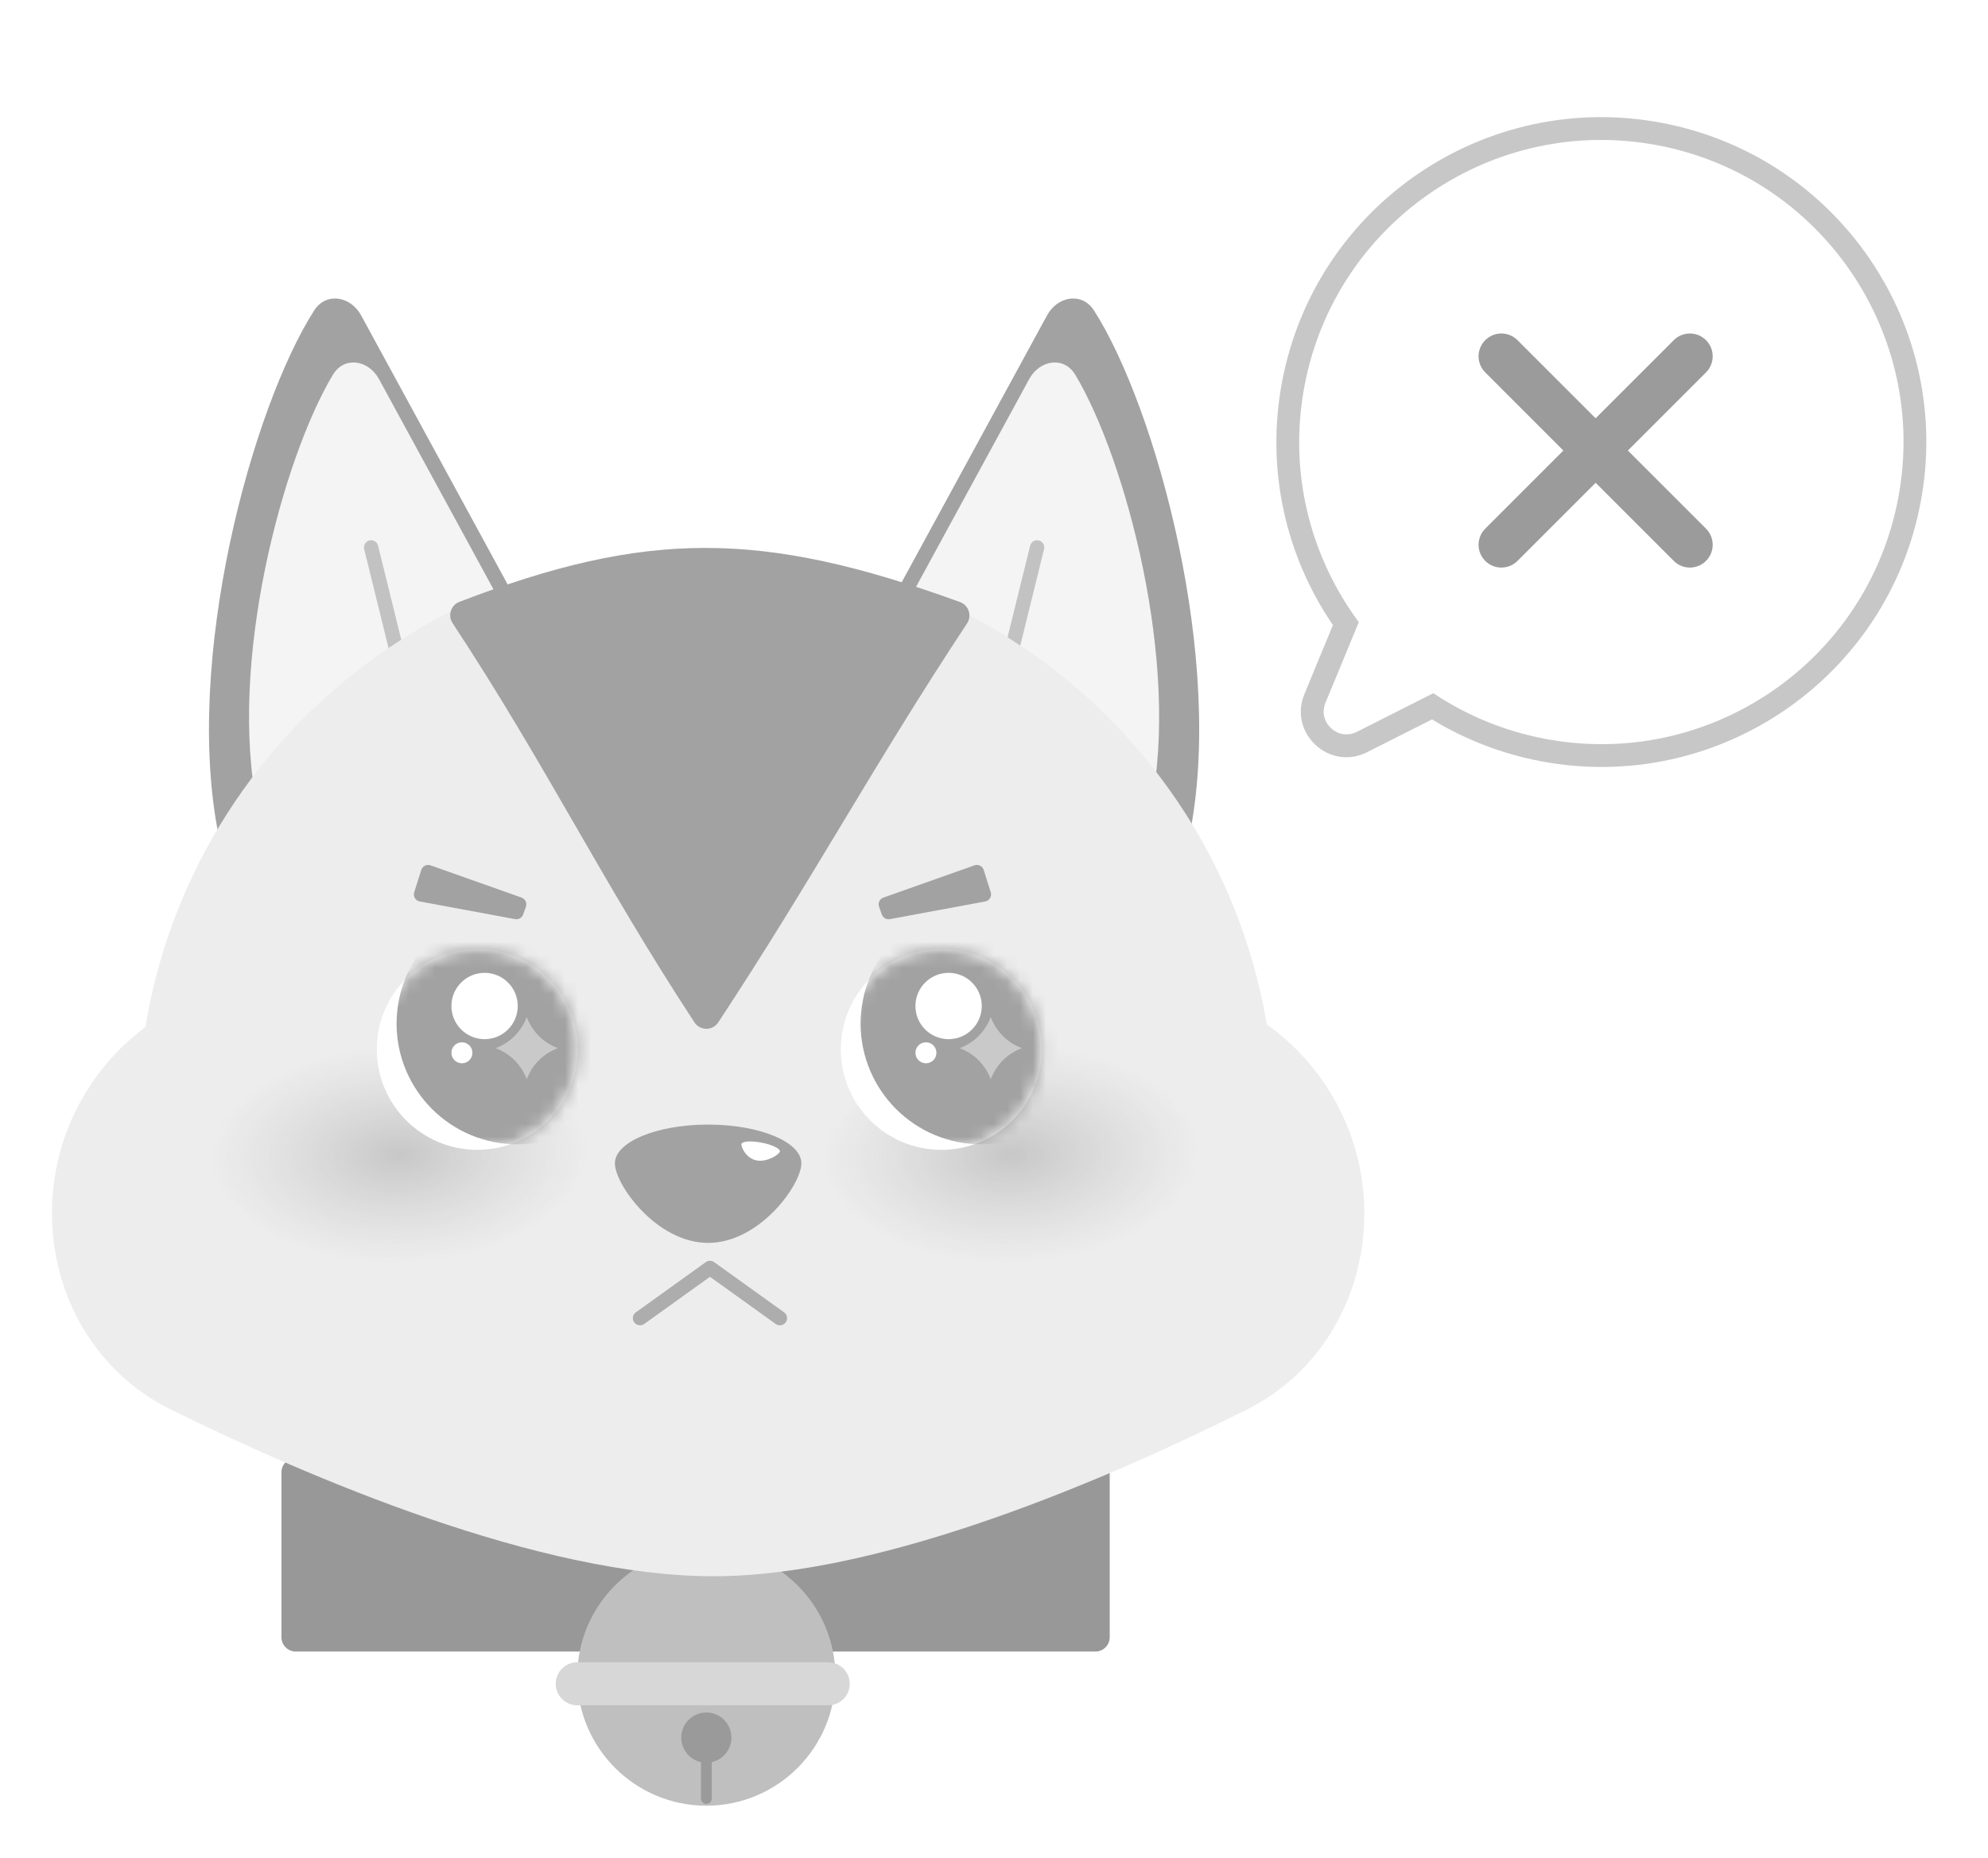 <svg width="153" height="143" viewBox="0 0 153 143" fill="none" xmlns="http://www.w3.org/2000/svg">
<g filter="url(#filter0_d_2386_13194)">
<g opacity="0.8">
<path d="M80.583 20.276C81.394 18.786 83.28 18.47 84.195 19.898C88.946 27.31 94.336 46.866 91.51 60.491L68.88 47.384C67.586 46.635 67.123 44.994 67.838 43.68C69.46 40.701 72.288 35.507 74.341 31.739C76.287 28.165 78.931 23.309 80.583 20.276Z" fill="#8B8B8B"/>
<path d="M79.207 25.184C80.019 23.694 81.888 23.398 82.759 24.854C86.638 31.338 90.854 47.103 88.559 58.167L70.12 47.488C68.826 46.739 68.363 45.097 69.078 43.783C70.453 41.26 72.653 37.218 74.273 34.244C75.794 31.452 77.827 27.718 79.207 25.184Z" fill="#F1F1F1"/>
<path fill-rule="evenodd" clip-rule="evenodd" d="M79.948 37.602C79.653 37.529 79.353 37.71 79.281 38.006L76.574 48.992C76.501 49.288 76.682 49.587 76.978 49.66C77.274 49.733 77.573 49.552 77.646 49.256L80.352 38.27C80.425 37.974 80.244 37.675 79.948 37.602Z" fill="#B3B3B3"/>
<path d="M27.792 20.276C26.981 18.786 25.095 18.47 24.18 19.898C19.429 27.31 14.039 46.866 16.865 60.491L39.495 47.384C40.789 46.635 41.252 44.994 40.537 43.68C38.915 40.701 36.087 35.507 34.035 31.739C32.088 28.165 29.444 23.309 27.792 20.276Z" fill="#8B8B8B"/>
<path d="M29.168 25.184C28.356 23.694 26.487 23.398 25.616 24.854C21.737 31.338 17.521 47.103 19.816 58.167L38.255 47.488C39.549 46.739 40.012 45.097 39.297 43.783C37.922 41.26 35.721 37.218 34.102 34.244C32.581 31.452 30.548 27.718 29.168 25.184Z" fill="#F1F1F1"/>
<path fill-rule="evenodd" clip-rule="evenodd" d="M28.43 37.602C28.726 37.529 29.025 37.71 29.098 38.006L31.805 48.992C31.878 49.288 31.697 49.587 31.401 49.66C31.105 49.733 30.806 49.552 30.733 49.256L28.027 38.27C27.954 37.974 28.134 37.675 28.43 37.602Z" fill="#B3B3B3"/>
<path d="M21.66 109.334C21.66 108.725 22.154 108.23 22.764 108.23H84.302C84.912 108.23 85.406 108.725 85.406 109.334V122.028C85.406 122.638 84.912 123.132 84.302 123.132H22.764C22.154 123.132 21.66 122.638 21.66 122.028V109.334Z" fill="#7E7E7E"/>
<path d="M64.295 125.063C64.295 130.55 59.847 134.998 54.36 134.998C48.874 134.998 44.426 130.55 44.426 125.063C44.426 119.577 48.874 115.129 54.36 115.129C59.847 115.129 64.295 119.577 64.295 125.063Z" fill="#AFAFAF"/>
<path fill-rule="evenodd" clip-rule="evenodd" d="M54.775 131.643C55.643 131.454 56.293 130.681 56.293 129.756C56.293 128.689 55.428 127.824 54.361 127.824C53.294 127.824 52.43 128.689 52.43 129.756C52.43 130.681 53.08 131.454 53.947 131.643L53.947 134.447C53.947 134.676 54.133 134.861 54.361 134.861C54.59 134.861 54.775 134.676 54.775 134.447L54.775 131.643Z" fill="#818181"/>
<path d="M42.77 125.615C42.77 124.7 43.511 123.959 44.425 123.959H63.742C64.657 123.959 65.398 124.7 65.398 125.615C65.398 126.529 64.657 127.27 63.742 127.27H44.425C43.511 127.27 42.77 126.529 42.77 125.615Z" fill="#CDCDCD"/>
<path d="M4 89.387C4 79.523 11.996 71.527 21.86 71.527H87.1C96.986 71.527 105 79.542 105 89.428C105 95.776 101.643 101.664 95.965 104.503C85.547 109.712 68.174 117.277 55.052 117.336C41.594 117.395 23.732 109.723 13.095 104.473C7.385 101.654 4 95.755 4 89.387Z" fill="#E8E8E8"/>
<path d="M10.621 82.153C10.621 57.997 30.204 38.414 54.36 38.414C78.517 38.414 98.099 57.997 98.099 82.153V90.846H10.621V82.153Z" fill="#E8E8E8"/>
<path d="M63.291 85.302C63.16 80.7 67.814 76.829 73.684 76.656L81.48 76.426C87.35 76.253 92.215 79.844 92.346 84.446C92.476 89.049 87.823 92.92 81.952 93.093L74.157 93.323C68.286 93.496 63.421 89.905 63.291 85.302Z" fill="url(#paint0_radial_2386_13194)"/>
<path d="M16.236 85.302C16.106 80.7 20.759 76.829 26.63 76.656L34.425 76.426C40.296 76.253 45.161 79.844 45.291 84.446C45.422 89.049 40.768 92.92 34.898 93.093L27.102 93.323C21.232 93.496 16.367 89.905 16.236 85.302Z" fill="url(#paint1_radial_2386_13194)"/>
<path d="M61.674 85.549C61.674 87.195 58.462 91.675 54.499 91.675C50.536 91.675 47.324 87.195 47.324 85.549C47.324 83.903 50.536 82.568 54.499 82.568C58.462 82.568 61.674 83.903 61.674 85.549Z" fill="#8B8B8B"/>
<path d="M80.178 76.779C80.178 81.05 76.716 84.512 72.445 84.512C68.173 84.512 64.711 81.05 64.711 76.779C64.711 72.507 68.173 69.045 72.445 69.045C76.716 69.045 80.178 72.507 80.178 76.779Z" fill="white"/>
<mask id="mask0_2386_13194" style="mask-type:alpha" maskUnits="userSpaceOnUse" x="64" y="69" width="17" height="16">
<path d="M80.178 76.779C80.178 81.05 76.716 84.512 72.445 84.512C68.173 84.512 64.711 81.05 64.711 76.779C64.711 72.507 68.173 69.045 72.445 69.045C76.716 69.045 80.178 72.507 80.178 76.779Z" fill="#D9D9D9"/>
</mask>
<g mask="url(#mask0_2386_13194)">
<path d="M84.79 75.663C84.308 80.776 79.772 84.53 74.659 84.047C69.546 83.565 65.793 79.029 66.275 73.916C66.757 68.803 71.293 65.049 76.406 65.532C81.519 66.014 85.273 70.55 84.79 75.663Z" fill="#8B8B8B"/>
</g>
<path d="M75.558 73.439C75.558 74.849 74.416 75.992 73.006 75.992C71.596 75.992 70.453 74.849 70.453 73.439C70.453 72.03 71.596 70.887 73.006 70.887C74.416 70.887 75.558 72.03 75.558 73.439Z" fill="white"/>
<path d="M76.249 74.291C76.66 75.4 77.534 76.274 78.643 76.685C77.534 77.095 76.66 77.97 76.249 79.079C75.839 77.97 74.965 77.095 73.856 76.685C74.965 76.274 75.839 75.4 76.249 74.291Z" fill="#BCBCBC"/>
<path d="M72.069 77.042C72.069 77.489 71.707 77.85 71.261 77.85C70.815 77.85 70.453 77.489 70.453 77.042C70.453 76.596 70.815 76.234 71.261 76.234C71.707 76.234 72.069 76.596 72.069 77.042Z" fill="white"/>
<path d="M44.468 76.779C44.468 81.05 41.005 84.512 36.734 84.512C32.462 84.512 29 81.05 29 76.779C29 72.507 32.462 69.045 36.734 69.045C41.005 69.045 44.468 72.507 44.468 76.779Z" fill="white"/>
<mask id="mask1_2386_13194" style="mask-type:alpha" maskUnits="userSpaceOnUse" x="29" y="69" width="16" height="16">
<path d="M44.468 76.779C44.468 81.05 41.005 84.512 36.734 84.512C32.462 84.512 29 81.05 29 76.779C29 72.507 32.462 69.045 36.734 69.045C41.005 69.045 44.468 72.507 44.468 76.779Z" fill="#D9D9D9"/>
</mask>
<g mask="url(#mask1_2386_13194)">
<path d="M49.08 75.663C48.597 80.776 44.061 84.53 38.948 84.047C33.835 83.565 30.081 79.029 30.564 73.916C31.046 68.803 35.582 65.049 40.695 65.532C45.808 66.014 49.562 70.55 49.08 75.663Z" fill="#8B8B8B"/>
</g>
<path d="M39.847 73.439C39.847 74.849 38.705 75.992 37.295 75.992C35.885 75.992 34.742 74.849 34.742 73.439C34.742 72.03 35.885 70.887 37.295 70.887C38.705 70.887 39.847 72.03 39.847 73.439Z" fill="white"/>
<path d="M40.538 74.291C40.949 75.4 41.823 76.274 42.932 76.685C41.823 77.095 40.949 77.97 40.538 79.079C40.128 77.97 39.254 77.095 38.145 76.685C39.254 76.274 40.128 75.4 40.538 74.291Z" fill="#BCBCBC"/>
<path d="M36.358 77.042C36.358 77.489 35.996 77.85 35.55 77.85C35.104 77.85 34.742 77.489 34.742 77.042C34.742 76.596 35.104 76.234 35.55 76.234C35.996 76.234 36.358 76.596 36.358 77.042Z" fill="white"/>
<path d="M60.022 84.644C59.979 84.862 59.045 85.485 58.228 85.326C57.411 85.166 57.021 84.285 57.063 84.066C57.106 83.847 57.803 83.799 58.62 83.959C59.437 84.118 60.065 84.425 60.022 84.644Z" fill="white"/>
<path d="M55.276 74.703C54.843 75.36 53.88 75.36 53.448 74.701C46.247 63.718 42.079 54.983 34.833 43.967C34.447 43.38 34.696 42.583 35.352 42.331C49.752 36.795 58.6 36.787 73.887 42.346C74.556 42.589 74.818 43.396 74.426 43.989C67.156 54.996 62.511 63.726 55.276 74.703Z" fill="#8B8B8B"/>
<path d="M75.706 62.966C75.612 62.668 75.29 62.508 74.995 62.612L67.99 65.094C67.703 65.196 67.552 65.511 67.654 65.799L67.865 66.395C67.956 66.65 68.219 66.802 68.486 66.753L75.824 65.392C76.15 65.332 76.35 64.999 76.25 64.683L75.706 62.966Z" fill="#8B8B8B"/>
<path d="M32.423 62.966C32.517 62.668 32.839 62.508 33.133 62.612L40.139 65.094C40.426 65.196 40.576 65.511 40.475 65.799L40.263 66.395C40.173 66.65 39.91 66.802 39.643 66.753L32.305 65.392C31.978 65.332 31.779 64.999 31.879 64.683L32.423 62.966Z" fill="#8B8B8B"/>
<path fill-rule="evenodd" clip-rule="evenodd" d="M54.318 93.156C54.511 93.018 54.77 93.018 54.962 93.156L60.343 97.02C60.591 97.198 60.647 97.542 60.47 97.79C60.292 98.037 59.947 98.094 59.699 97.916L54.64 94.284L49.581 97.916C49.333 98.094 48.988 98.037 48.811 97.79C48.633 97.542 48.69 97.198 48.937 97.02L54.318 93.156Z" fill="#989898"/>
</g>
<path fill-rule="evenodd" clip-rule="evenodd" d="M147.812 34.686C145.239 48.255 132.153 57.17 118.584 54.597C115.535 54.019 112.717 52.908 110.211 51.378L105.215 53.902C102.311 55.369 99.147 52.437 100.389 49.43L102.583 44.117C98.977 38.829 97.386 32.159 98.674 25.37C101.246 11.801 114.332 2.886 127.901 5.459C141.47 8.032 150.384 21.117 147.812 34.686ZM110.313 49.361C112.838 51.051 115.738 52.271 118.911 52.873C131.528 55.265 143.695 46.976 146.088 34.359C148.48 21.743 140.191 9.575 127.574 7.183C114.957 4.791 102.79 13.08 100.398 25.697C99.138 32.34 100.84 38.858 104.575 43.891L102.011 50.099C101.39 51.603 102.972 53.069 104.424 52.336L110.313 49.361Z" fill="#C7C7C7"/>
<path fill-rule="evenodd" clip-rule="evenodd" d="M131.297 24.668C131.983 23.982 131.983 22.871 131.297 22.186C130.612 21.5 129.501 21.5 128.816 22.186L122.802 28.199L116.789 22.186C116.103 21.5 114.992 21.5 114.307 22.186C113.622 22.871 113.622 23.982 114.307 24.668L120.32 30.681L114.307 36.695C113.622 37.38 113.622 38.491 114.307 39.176C114.992 39.862 116.103 39.862 116.789 39.176L122.802 33.163L128.816 39.176C129.501 39.862 130.612 39.862 131.298 39.176C131.983 38.491 131.983 37.38 131.298 36.695L125.284 30.681L131.297 24.668Z" fill="#9B9B9B"/>
</g>
<defs>
<filter id="filter0_d_2386_13194" x="0" y="5.018" width="152.254" height="137.98" filterUnits="userSpaceOnUse" color-interpolation-filters="sRGB">
<feFlood flood-opacity="0" result="BackgroundImageFix"/>
<feColorMatrix in="SourceAlpha" type="matrix" values="0 0 0 0 0 0 0 0 0 0 0 0 0 0 0 0 0 0 127 0" result="hardAlpha"/>
<feOffset dy="4"/>
<feGaussianBlur stdDeviation="2"/>
<feComposite in2="hardAlpha" operator="out"/>
<feColorMatrix type="matrix" values="0 0 0 0 0 0 0 0 0 0 0 0 0 0 0 0 0 0 0.25 0"/>
<feBlend mode="normal" in2="BackgroundImageFix" result="effect1_dropShadow_2386_13194"/>
<feBlend mode="normal" in="SourceGraphic" in2="effect1_dropShadow_2386_13194" result="shape"/>
</filter>
<radialGradient id="paint0_radial_2386_13194" cx="0" cy="0" r="1" gradientUnits="userSpaceOnUse" gradientTransform="translate(77.818 84.874) rotate(88.376) scale(8.337 14.534)">
<stop stop-color="#B9B9B9"/>
<stop offset="1" stop-color="#C6C6C6" stop-opacity="0"/>
</radialGradient>
<radialGradient id="paint1_radial_2386_13194" cx="0" cy="0" r="1" gradientUnits="userSpaceOnUse" gradientTransform="translate(30.764 84.874) rotate(88.376) scale(8.337 14.534)">
<stop stop-color="#B9B9B9"/>
<stop offset="1" stop-color="#C6C6C6" stop-opacity="0"/>
</radialGradient>
</defs>
</svg>
